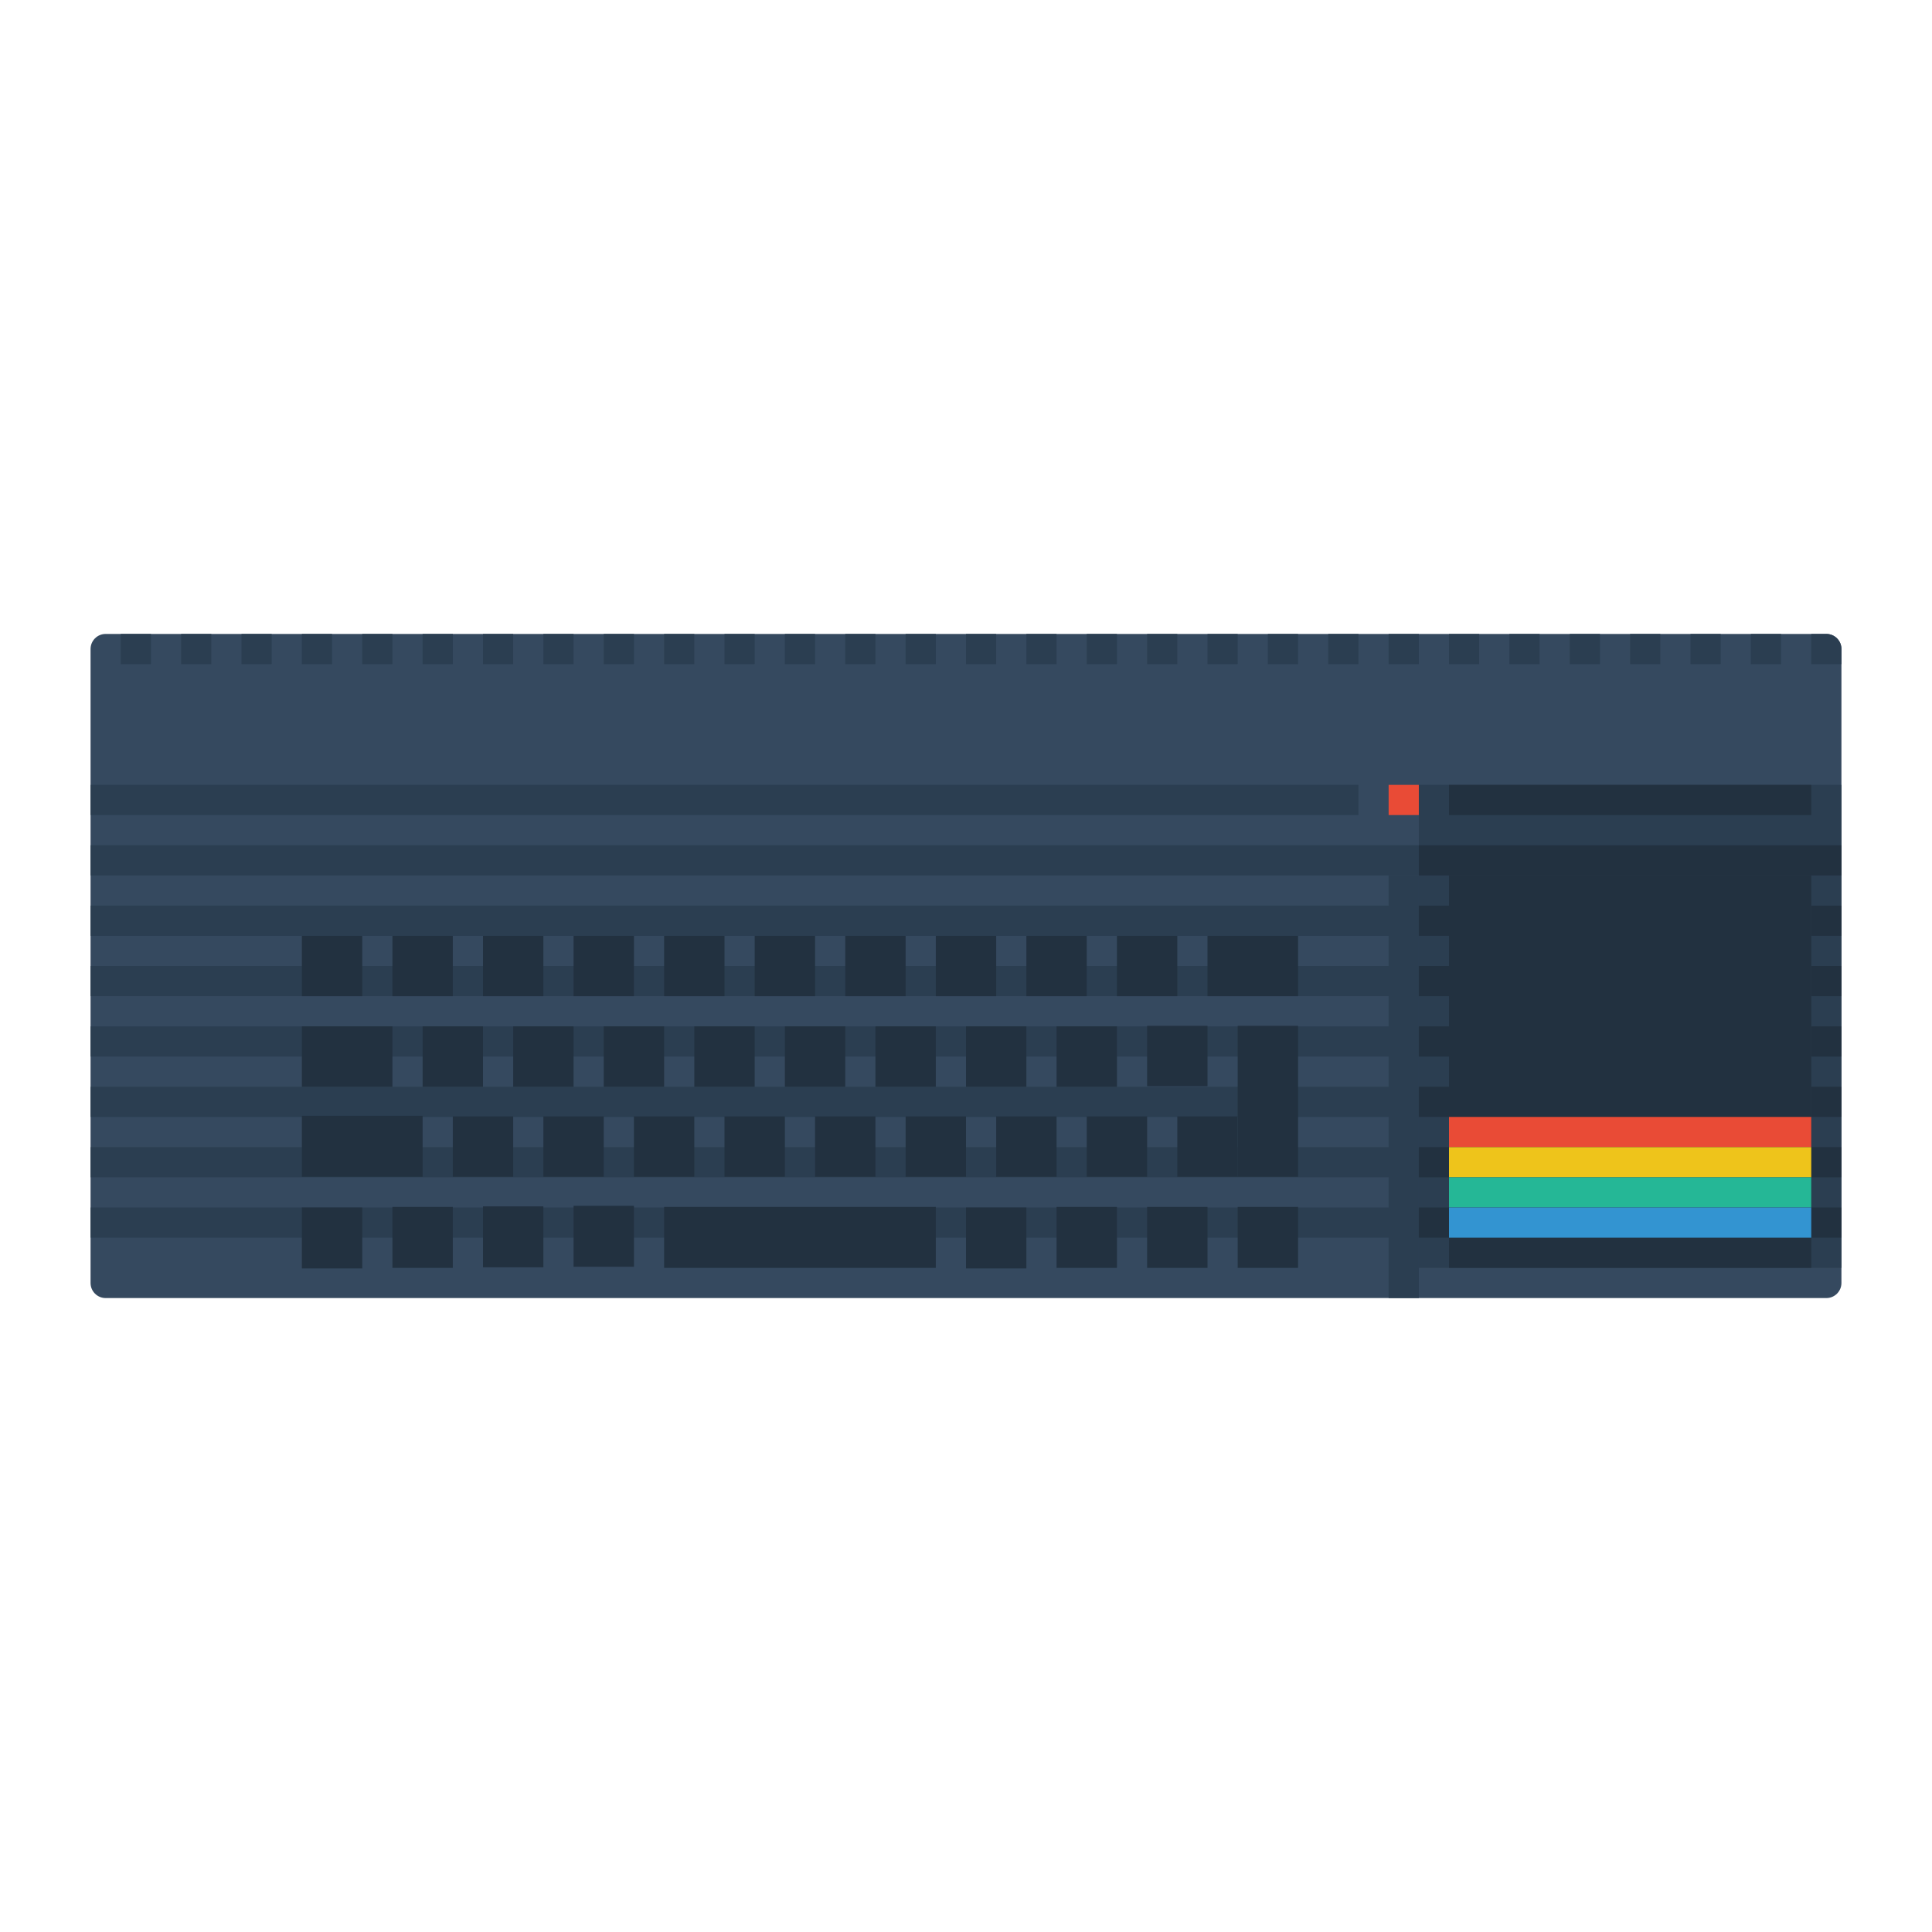 <svg enable-background="new 0 0 256 256" viewBox="0 0 256 256" xmlns="http://www.w3.org/2000/svg"><path d="m242 172h-228c-1.105 0-2-.895-2-2v-84c0-1.105.895-2 2-2h228c1.105 0 2 .895 2 2v84c0 1.105-.895 2-2 2z" fill="#35495f"/><path d="m188 104h56v64h-56z" fill="#2b3e51"/><path d="m12 104h168v4h-168z" fill="#2b3e51"/><path d="m12 112h176v4h-176z" fill="#2b3e51"/><path d="m12 120h176v4h-176z" fill="#2b3e51"/><path d="m12 128h176v4h-176z" fill="#2b3e51"/><path d="m12 136h176v4h-176z" fill="#2b3e51"/><path d="m12 144h176v4h-176z" fill="#2b3e51"/><path d="m12 152h176v4h-176z" fill="#2b3e51"/><path d="m12 160h176v4h-176z" fill="#2b3e51"/><g fill="#223140"><path d="m40 124h8v8h-8z"/><path d="m40 136h12v8h-12z"/><path d="m52 124h8v8h-8z"/><path d="m56 136h8v8h-8z"/><path d="m60 147.925h8v8h-8z"/><path d="m72 147.925h8v8h-8z"/><path d="m84 147.925h8v8h-8z"/><path d="m96 147.925h8v8h-8z"/><path d="m108 147.925h8v8h-8z"/><path d="m120 147.925h8v8h-8z"/><path d="m132 147.925h8v8h-8z"/><path d="m144 147.925h8v8h-8z"/><path d="m156 147.925h8v8h-8z"/><path d="m68 136h8v8h-8z"/><path d="m80 136h8v8h-8z"/><path d="m92 136h8v8h-8z"/><path d="m104 136h8v8h-8z"/><path d="m116 136h8v8h-8z"/><path d="m128 136h8v8h-8z"/><path d="m140 136h8v8h-8z"/><path d="m152 135.925h8v8h-8z"/><path d="m164 135.925h8v20h-8z"/><path d="m64 124h8v8h-8z"/><path d="m76 124h8v8h-8z"/><path d="m88 124h8v8h-8z"/><path d="m100 124h8v8h-8z"/><path d="m112 124h8v8h-8z"/><path d="m124 124h8v8h-8z"/><path d="m136 124h8v8h-8z"/><path d="m148 124h8v8h-8z"/><path d="m160 124h12v8h-12z"/><path d="m40 147.85h16v8.075h-16z"/><path d="m140 159.925h8v8.075h-8z"/><path d="m128 160h8v8.075h-8z"/><path d="m40 160h8v8.075h-8z"/><path d="m52 159.925h8v8.075h-8z"/><path d="m64 159.85h8v8.075h-8z"/><path d="m76 159.776h8v8.075h-8z"/><path d="m152 159.925h8v8.075h-8z"/><path d="m164 159.925h8v8.075h-8z"/><path d="m88 159.925h36v8.075h-36z"/></g><path d="m16 84h4v4h-4z" fill="#2b3e51"/><path d="m24 84h4v4h-4z" fill="#2b3e51"/><path d="m32 84h4v4h-4z" fill="#2b3e51"/><path d="m40 84h4v4h-4z" fill="#2b3e51"/><path d="m48 84h4v4h-4z" fill="#2b3e51"/><path d="m56 84h4v4h-4z" fill="#2b3e51"/><path d="m64 84h4v4h-4z" fill="#2b3e51"/><path d="m72 84h4v4h-4z" fill="#2b3e51"/><path d="m80 84h4v4h-4z" fill="#2b3e51"/><path d="m88 84h4v4h-4z" fill="#2b3e51"/><path d="m96 84h4v4h-4z" fill="#2b3e51"/><path d="m104 84h4v4h-4z" fill="#2b3e51"/><path d="m112 84h4v4h-4z" fill="#2b3e51"/><path d="m120 84h4v4h-4z" fill="#2b3e51"/><path d="m128 84h4v4h-4z" fill="#2b3e51"/><path d="m136 84h4v4h-4z" fill="#2b3e51"/><path d="m144 84h4v4h-4z" fill="#2b3e51"/><path d="m152 84h4v4h-4z" fill="#2b3e51"/><path d="m160 84h4v4h-4z" fill="#2b3e51"/><path d="m168 84h4v4h-4z" fill="#2b3e51"/><path d="m176 84h4v4h-4z" fill="#2b3e51"/><path d="m184 84h4v4h-4z" fill="#2b3e51"/><path d="m192 84h4v4h-4z" fill="#2b3e51"/><path d="m200 84h4v4h-4z" fill="#2b3e51"/><path d="m208 84h4v4h-4z" fill="#2b3e51"/><path d="m216 84h4v4h-4z" fill="#2b3e51"/><path d="m224 84h4v4h-4z" fill="#2b3e51"/><path d="m232 84h4v4h-4z" fill="#2b3e51"/><path d="m244 88h-4v-4h2c1.105 0 2 .895 2 2z" fill="#2b3e51"/><path d="m184 116h4v56h-4z" fill="#2b3e51"/><path d="m192 104h48v4h-48z" fill="#223140"/><path d="m184 104h4v4h-4z" fill="#e94b36"/><path d="m188 112h56v4h-56z" fill="#223140"/><path d="m188 120h4v4h-4z" fill="#223140"/><path d="m240 120h4v4h-4z" fill="#223140"/><path d="m188 128h4v4h-4z" fill="#223140"/><path d="m240 128h4v4h-4z" fill="#223140"/><path d="m188 136h4v4h-4z" fill="#223140"/><path d="m240 136h4v4h-4z" fill="#223140"/><path d="m188 144h4v4h-4z" fill="#223140"/><path d="m240 144h4v4h-4z" fill="#223140"/><path d="m188 152h4v4h-4z" fill="#223140"/><path d="m240 152h4v4h-4z" fill="#223140"/><path d="m188 160h4v4h-4z" fill="#223140"/><path d="m240 160h4v4h-4z" fill="#223140"/><path d="m192 116h48v52h-48z" fill="#223140"/><path d="m192 148h48v4h-48z" fill="#e94b36"/><path d="m192 152h48v4h-48z" fill="#eec41b"/><path d="m192 156h48v4h-48z" fill="#25b796"/><path d="m192 160h48v4h-48z" fill="#3394d1"/></svg>